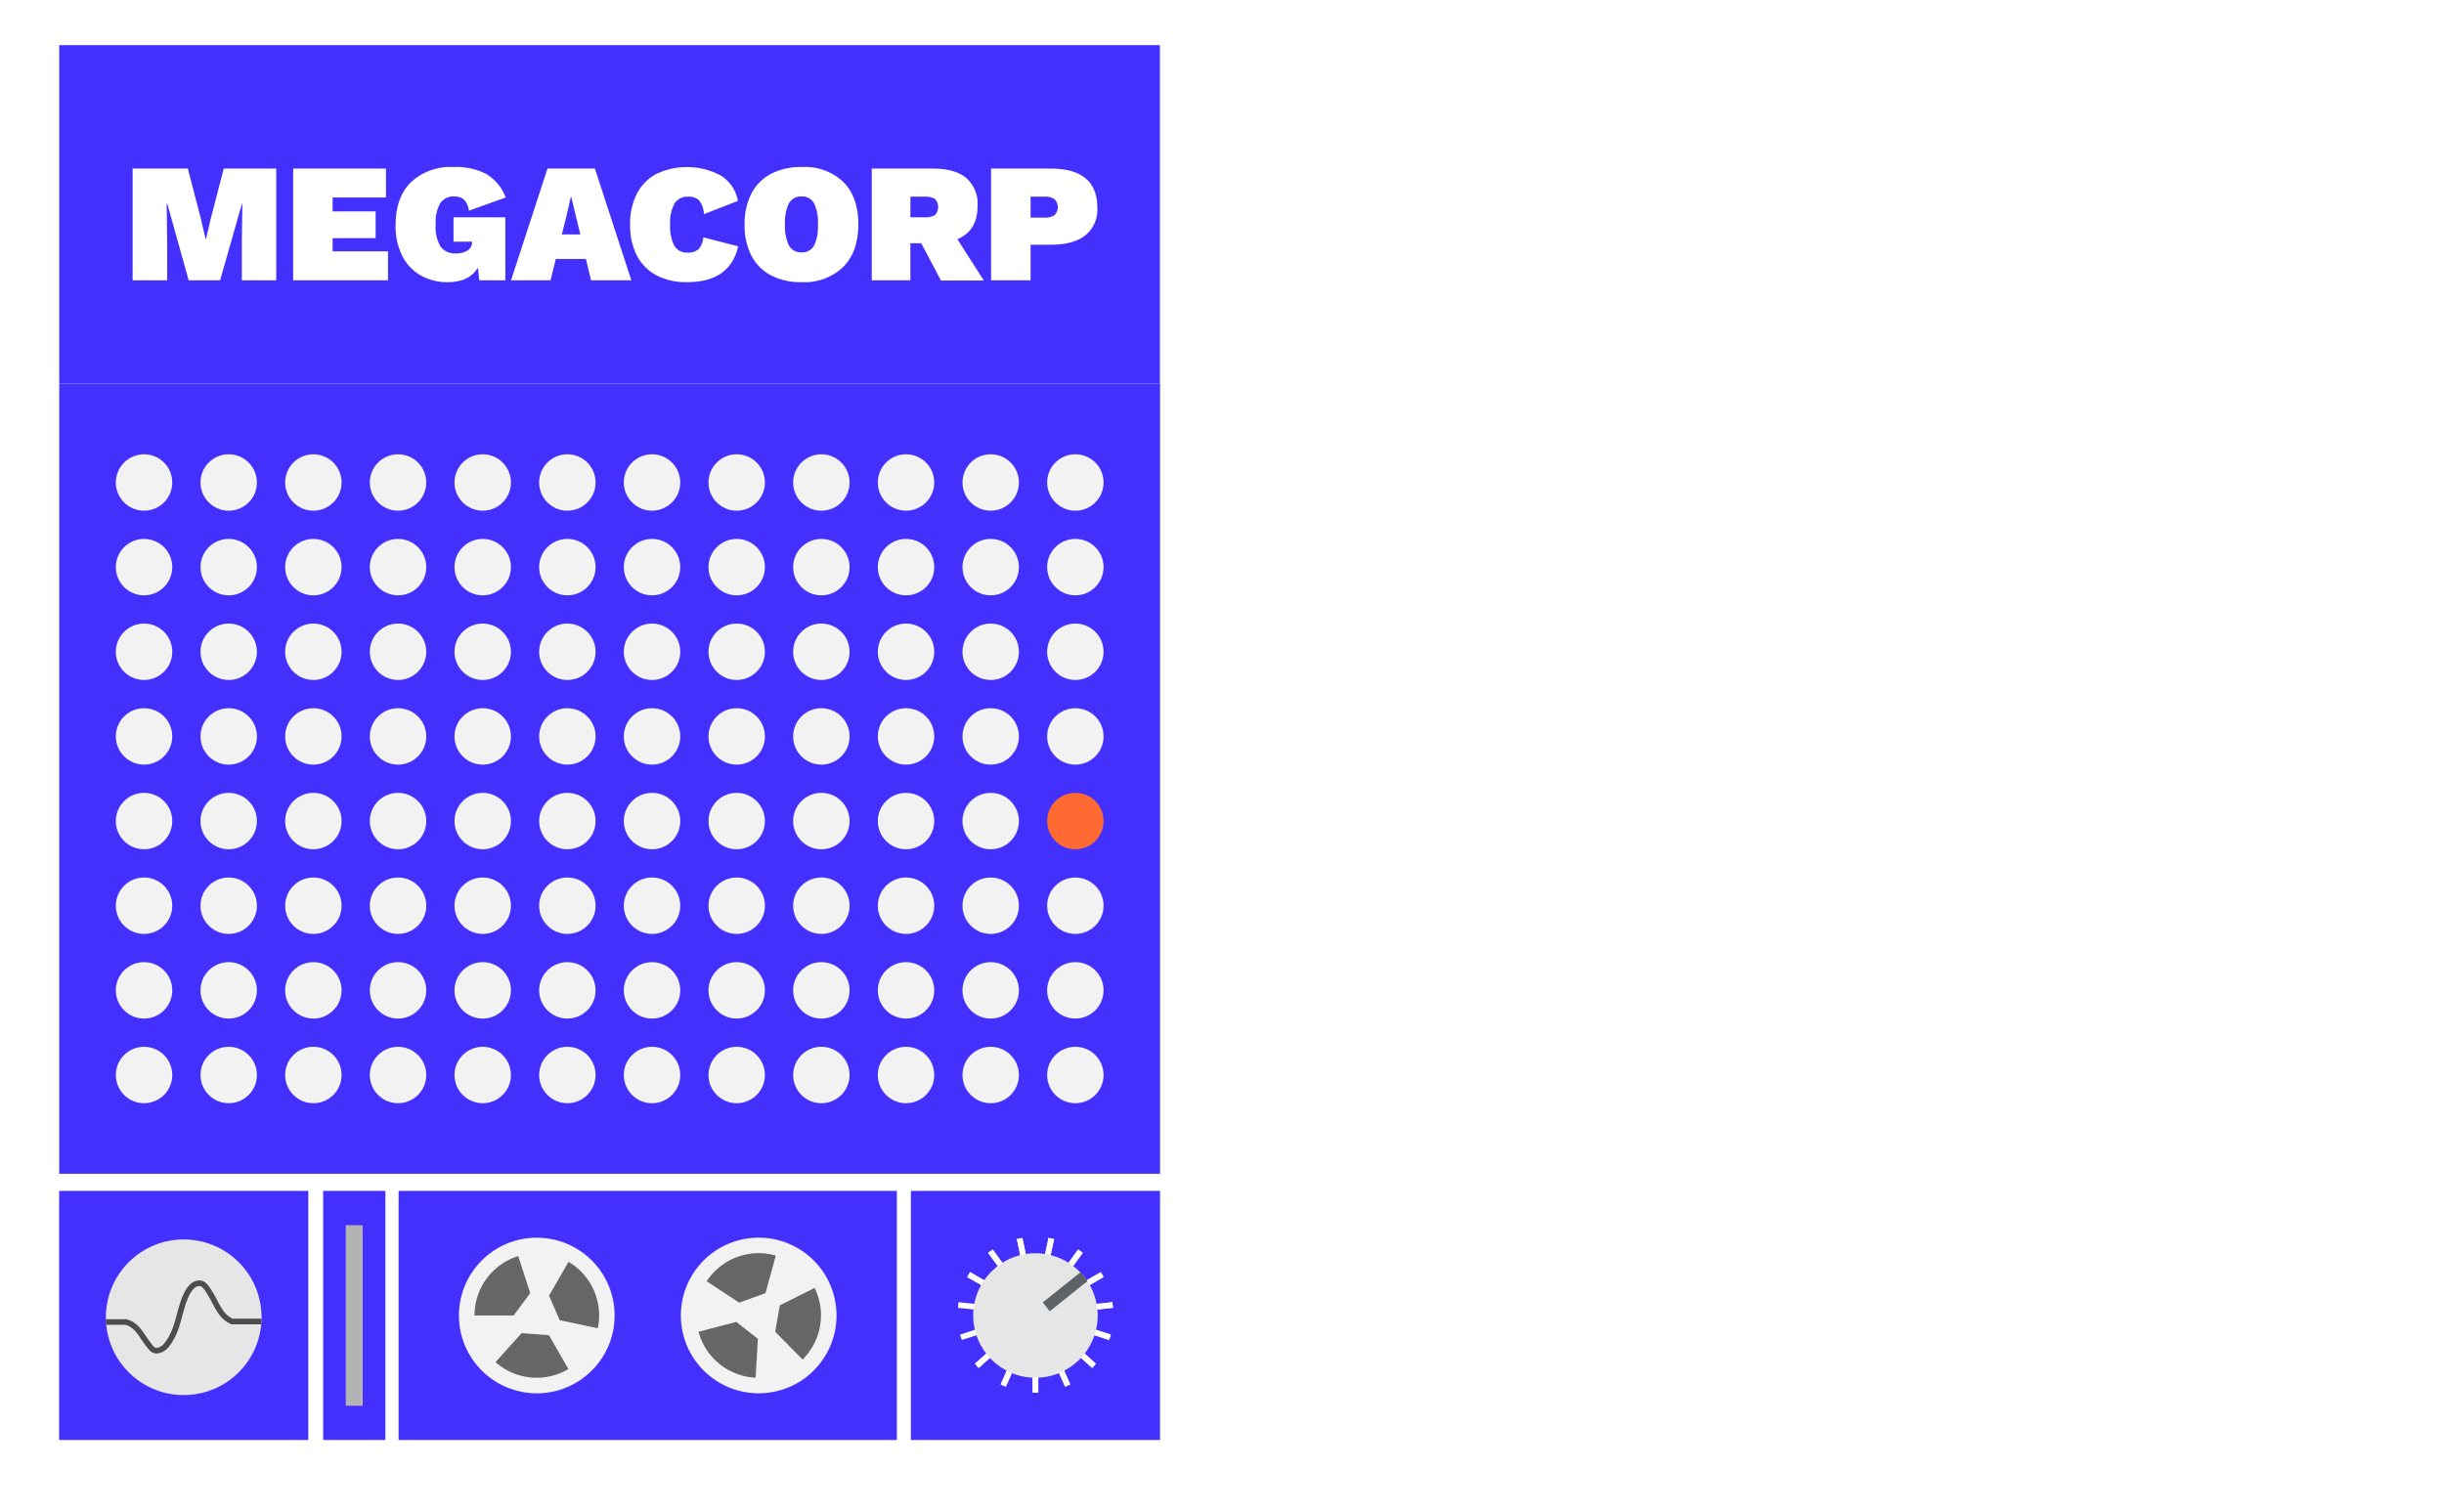 <svg id="90fa932d-15f9-4a7e-9d76-c74740af9deb" data-name="Layer 1" xmlns="http://www.w3.org/2000/svg" viewBox="0 0 433 268"><defs><style>.\33 e25e228-bee7-4759-ad6e-a1b42c0b6168{fill:#4330fc;}.\32 49541f4-6bb3-4610-afc6-0554e5ede7bb,.\38 e90d773-4862-4feb-9eb3-0fa6c4a405f9,.b250adeb-2609-492f-b41d-3d52903c6ee9,.b2624f4b-fccb-4cbb-ae8d-b692d5cd4984,.e1433d49-2f89-47d1-a5a4-960229e9985a{fill:none;stroke-miterlimit:10;}.\32 49541f4-6bb3-4610-afc6-0554e5ede7bb,.b250adeb-2609-492f-b41d-3d52903c6ee9{stroke:#fff;}.e6aa79a1-4220-4634-8d19-ef1f0e75a31d{fill:#e6e6e6;}.b2624f4b-fccb-4cbb-ae8d-b692d5cd4984{stroke:#5e6367;stroke-width:2px;}.\31 25838ce-92a1-472b-8000-1cca0f85f968{fill:#f2f2f2;}.\32 10be99e-a5ab-4b62-a017-22ec024e9673{fill:#666;}.\38 e90d773-4862-4feb-9eb3-0fa6c4a405f9{stroke:#4d4d4d;}.\32 49541f4-6bb3-4610-afc6-0554e5ede7bb,.e1433d49-2f89-47d1-a5a4-960229e9985a{stroke-width:3px;}.\32 49541f4-6bb3-4610-afc6-0554e5ede7bb{stroke-dasharray:3 3;}.\36 99fbd22-ae27-44d9-a105-74567b8f391c{fill:#fff;}.\31 40ec0b5-822c-48a9-9c10-cd0e988d1d4e{fill:#fe6a32;}.e1433d49-2f89-47d1-a5a4-960229e9985a{stroke:#b3b3b3;}</style></defs><title>Artboard 1 copy 5</title><rect class="3e25e228-bee7-4759-ad6e-a1b42c0b6168" x="161.38" y="211.05" width="44.14" height="44.14" transform="translate(366.9 466.23) rotate(180)"/><rect class="3e25e228-bee7-4759-ad6e-a1b42c0b6168" x="10.48" y="211.05" width="44.14" height="44.14" transform="translate(65.1 466.23) rotate(180)"/><rect class="3e25e228-bee7-4759-ad6e-a1b42c0b6168" x="57.24" y="211.05" width="11.03" height="44.14" transform="translate(125.52 466.23) rotate(180)"/><rect class="3e25e228-bee7-4759-ad6e-a1b42c0b6168" x="70.62" y="211.05" width="88.28" height="44.14" transform="translate(229.52 466.23) rotate(180)"/><rect class="3e25e228-bee7-4759-ad6e-a1b42c0b6168" x="10.5" y="8" width="195" height="60" transform="translate(216 76) rotate(180)"/><line class="b250adeb-2609-492f-b41d-3d52903c6ee9" x1="185.3" y1="223.96" x2="186.26" y2="219.47"/><line class="b250adeb-2609-492f-b41d-3d52903c6ee9" x1="180.64" y1="219.47" x2="181.59" y2="223.96"/><line class="b250adeb-2609-492f-b41d-3d52903c6ee9" x1="181.59" y1="223.96" x2="180.64" y2="219.47"/><line class="b250adeb-2609-492f-b41d-3d52903c6ee9" x1="175.47" y1="221.72" x2="178.18" y2="225.44"/><line class="b250adeb-2609-492f-b41d-3d52903c6ee9" x1="171.62" y1="225.87" x2="175.61" y2="228.17"/><line class="b250adeb-2609-492f-b41d-3d52903c6ee9" x1="178.18" y1="225.44" x2="175.47" y2="221.72"/><line class="b250adeb-2609-492f-b41d-3d52903c6ee9" x1="175.61" y1="228.17" x2="171.62" y2="225.87"/><line class="b250adeb-2609-492f-b41d-3d52903c6ee9" x1="169.77" y1="231.26" x2="174.34" y2="231.74"/><line class="b250adeb-2609-492f-b41d-3d52903c6ee9" x1="192.27" y1="235.56" x2="196.65" y2="236.98"/><line class="b250adeb-2609-492f-b41d-3d52903c6ee9" x1="197.13" y1="231.26" x2="192.56" y2="231.74"/><line class="b250adeb-2609-492f-b41d-3d52903c6ee9" x1="191.29" y1="228.17" x2="195.27" y2="225.87"/><line class="b250adeb-2609-492f-b41d-3d52903c6ee9" x1="191.42" y1="221.72" x2="188.72" y2="225.44"/><line class="b250adeb-2609-492f-b41d-3d52903c6ee9" x1="186.26" y1="219.47" x2="185.3" y2="223.96"/><line class="b250adeb-2609-492f-b41d-3d52903c6ee9" x1="188.72" y1="225.44" x2="191.42" y2="221.72"/><line class="b250adeb-2609-492f-b41d-3d52903c6ee9" x1="192.56" y1="231.74" x2="197.13" y2="231.26"/><line class="b250adeb-2609-492f-b41d-3d52903c6ee9" x1="195.27" y1="225.87" x2="191.29" y2="228.17"/><line class="b250adeb-2609-492f-b41d-3d52903c6ee9" x1="187.29" y1="241.33" x2="189.16" y2="245.53"/><line class="b250adeb-2609-492f-b41d-3d52903c6ee9" x1="193.83" y1="242.04" x2="190.42" y2="238.97"/><line class="b250adeb-2609-492f-b41d-3d52903c6ee9" x1="189.16" y1="245.53" x2="187.29" y2="241.33"/><line class="b250adeb-2609-492f-b41d-3d52903c6ee9" x1="183.45" y1="242.17" x2="183.45" y2="246.76"/><line class="b250adeb-2609-492f-b41d-3d52903c6ee9" x1="196.65" y1="236.98" x2="192.27" y2="235.56"/><line class="b250adeb-2609-492f-b41d-3d52903c6ee9" x1="190.42" y1="238.97" x2="193.83" y2="242.04"/><line class="b250adeb-2609-492f-b41d-3d52903c6ee9" x1="183.45" y1="246.76" x2="183.45" y2="242.17"/><line class="b250adeb-2609-492f-b41d-3d52903c6ee9" x1="179.61" y1="241.33" x2="177.74" y2="245.53"/><line class="b250adeb-2609-492f-b41d-3d52903c6ee9" x1="174.63" y1="235.56" x2="170.25" y2="236.98"/><line class="b250adeb-2609-492f-b41d-3d52903c6ee9" x1="173.06" y1="242.04" x2="176.48" y2="238.97"/><line class="b250adeb-2609-492f-b41d-3d52903c6ee9" x1="177.74" y1="245.53" x2="179.61" y2="241.33"/><line class="b250adeb-2609-492f-b41d-3d52903c6ee9" x1="176.48" y1="238.97" x2="173.06" y2="242.04"/><circle class="e6aa79a1-4220-4634-8d19-ef1f0e75a31d" cx="183.45" cy="233.12" r="11.03"/><line class="b2624f4b-fccb-4cbb-ae8d-b692d5cd4984" x1="192.06" y1="226.22" x2="185.36" y2="231.59"/><circle class="125838ce-92a1-472b-8000-1cca0f85f968" cx="95.1" cy="233.12" r="13.79"/><path class="210be99e-a5ab-4b62-a017-22ec024e9673" d="M99.16,233.95l6.75,1.43a11,11,0,0,0-5.19-11.77l-3.45,6"/><path class="210be99e-a5ab-4b62-a017-22ec024e9673" d="M93.94,229.15l-2.13-6.56a11,11,0,0,0-7.74,10.53H91"/><path class="210be99e-a5ab-4b62-a017-22ec024e9673" d="M92.41,236.25l-4.62,5.13a11,11,0,0,0,7.31,2.77,11.18,11.18,0,0,0,1.28-.08,11,11,0,0,0,4.33-1.46l-3.45-6"/><circle class="125838ce-92a1-472b-8000-1cca0f85f968" cx="134.41" cy="233.12" r="13.79" transform="translate(-134.21 217.28) rotate(-56.66)"/><path class="210be99e-a5ab-4b62-a017-22ec024e9673" d="M137.34,236l4.85,4.91a11,11,0,0,0,2.13-12.68l-6.17,3.1"/><path class="210be99e-a5ab-4b62-a017-22ec024e9673" d="M135.62,229.16l1.83-6.66a11,11,0,0,0-12.25,4.55l5.76,3.79"/><path class="210be99e-a5ab-4b62-a017-22ec024e9673" d="M130.44,234.25,123.76,236a11,11,0,0,0,4.58,6.34,11.18,11.18,0,0,0,1.11.64,11,11,0,0,0,4.42,1.16l.4-6.89"/><circle class="e6aa79a1-4220-4634-8d19-ef1f0e75a31d" cx="32.55" cy="233.43" r="13.79"/><path class="8e90d773-4862-4feb-9eb3-0fa6c4a405f9" d="M18.76,234.27h3.48c2.1.46,2.86,2.52,4.08,4,.38.53.84,1.15,1.45,1.07a2.18,2.18,0,0,0,.94-.28,2.83,2.83,0,0,0,.72-.61,8.52,8.52,0,0,0,.8-1.15c1.2-2,1.51-4.37,2.27-6.59.53-1.38,1.3-3.36,2.9-3.29.84,0,1.38,1.07,1.91,1.91,1.07,1.76,1.76,4,3.81,4.85.62,0,1.19,0,1.72,0h3.48"/><path class="249541f4-6bb3-4610-afc6-0554e5ede7bb" d="M338.5,95.5c-38.14-6.84-78.29,48.94-116.57,51.42"/><polygon class="699fbd22-ae27-44d9-a105-74567b8f391c" points="228.77 136.1 230.58 137.67 222.84 146.62 232.32 153.69 230.88 155.62 219.33 147 228.77 136.1"/><path class="699fbd22-ae27-44d9-a105-74567b8f391c" d="M352.52,101.92l-1.95,3.63-3.7-2,1.95-3.63v-8.8l3.68,2-.17,3-.27,2.3,1.77-1.5,2.39-1.8L359.85,97Z"/><path class="699fbd22-ae27-44d9-a105-74567b8f391c" d="M364,103.74a5.2,5.2,0,0,1-3.26,6.09,6.23,6.23,0,0,1-6.54-3.5,5.2,5.2,0,0,1,3.26-6.09,6.23,6.23,0,0,1,6.54,3.5Zm-4.56-.48a1,1,0,0,0-.49.37,9.61,9.61,0,0,0-1.1,2.06,1,1,0,0,0,0,.61,1,1,0,0,0,1,.51,1,1,0,0,0,.49-.37,9.56,9.56,0,0,0,1.1-2.06,1,1,0,0,0,0-.61,1,1,0,0,0-1-.51Z"/><path class="699fbd22-ae27-44d9-a105-74567b8f391c" d="M375.23,108.55,371,116.49l-3.28-1.76.82-1.72a3.2,3.2,0,0,1-1.76.83,3.27,3.27,0,0,1-1.9-.43,2.94,2.94,0,0,1-1.57-1.69,3.23,3.23,0,0,1,.46-2.42l2.87-5.36,3.65,2-2.39,4.46a1.6,1.6,0,0,0-.26.8.57.57,0,0,0,.34.45q.73.39,1.4-.86l2.22-4.14Z"/><path class="699fbd22-ae27-44d9-a105-74567b8f391c" d="M383,112.74l-1.9,2.82a1.3,1.3,0,0,0-.31-.4,2.61,2.61,0,0,0-.55-.39,2,2,0,0,0-1.34-.27,1.41,1.41,0,0,0-1,.79l-2,3.81-3.65-2,4.25-7.93,3.29,1.76-1,2q1.72-1.84,3.48-.89A1.63,1.63,0,0,1,383,112.74Z"/><path class="699fbd22-ae27-44d9-a105-74567b8f391c" d="M397.73,116.52l-6,11.11-3.28-1.76.73-1.63a3.39,3.39,0,0,1-1.66.74,2.87,2.87,0,0,1-1.77-.36,3,3,0,0,1-1.68-2.27,5.67,5.67,0,0,1,.83-3.43,5.83,5.83,0,0,1,2.45-2.65,3,3,0,0,1,2.83.11,2.6,2.6,0,0,1,1.15,1.13,3,3,0,0,1,.29,1.56l2.41-4.5Zm-8.32,6.29a2.83,2.83,0,0,0,.81-1l.07-.13a2.87,2.87,0,0,0,.41-1.23.71.71,0,0,0-.39-.68.77.77,0,0,0-.8,0,2.86,2.86,0,0,0-.86,1.11,2.92,2.92,0,0,0-.45,1.34.77.77,0,0,0,.44.67A.71.71,0,0,0,389.41,122.82Z"/><path class="699fbd22-ae27-44d9-a105-74567b8f391c" d="M402.95,131l-1.28,1.7a2.58,2.58,0,0,1-1.34-.31,3.91,3.91,0,0,1-1.44-1.21,2,2,0,0,1-.34-1.46,2.88,2.88,0,0,1-1.59.4,4.39,4.39,0,0,1-1.94-.58,3.3,3.3,0,0,1-1.58-1.47,1.92,1.92,0,0,1,.15-1.73,2.24,2.24,0,0,1,1.57-1.21,6.5,6.5,0,0,1,2.89.32l1.76.49.17-.32a1,1,0,0,0,.12-.67.76.76,0,0,0-.42-.49.94.94,0,0,0-.72-.11,1.22,1.22,0,0,0-.64.63l-2.77-2.07a3.21,3.21,0,0,1,2.28-1.51,5.49,5.49,0,0,1,3.32.81,5.61,5.61,0,0,1,2.68,2.48,3.37,3.37,0,0,1-.31,3l-1.19,2.22q-.35.65.19.94A1.08,1.08,0,0,0,402.95,131Zm-4.74-2.55a.91.91,0,0,0,.5-.48l.41-.76-.61-.12a1.21,1.21,0,0,0-.69,0,.85.85,0,0,0-.47.41.59.59,0,0,0-.06.5.65.65,0,0,0,.32.36A.74.74,0,0,0,398.21,128.47Z"/><path class="699fbd22-ae27-44d9-a105-74567b8f391c" d="M408.61,136.16a4.11,4.11,0,0,1-1.28-.18,6.71,6.71,0,0,1-1.37-.54,4.66,4.66,0,0,1-2.2-2,2.93,2.93,0,0,1,.32-2.62l1.5-2.81-1.22-.65,1.32-2.46,1.22.66.9-1.68,4.19.94-1.45,2.7,2,1.07L411.23,131l-2-1.07-1.2,2.24a1.2,1.2,0,0,0-.18.89,1.12,1.12,0,0,0,.6.62,2.52,2.52,0,0,0,1.11.33Z"/><path class="699fbd22-ae27-44d9-a105-74567b8f391c" d="M419.24,139.75l-1.28,1.7a2.6,2.6,0,0,1-1.34-.31,3.93,3.93,0,0,1-1.44-1.21,2,2,0,0,1-.34-1.46,2.88,2.88,0,0,1-1.59.4,4.36,4.36,0,0,1-1.94-.58,3.3,3.3,0,0,1-1.58-1.47,1.92,1.92,0,0,1,.15-1.73,2.23,2.23,0,0,1,1.57-1.21,6.49,6.49,0,0,1,2.89.31l1.76.49.17-.32a1,1,0,0,0,.12-.67.76.76,0,0,0-.42-.49.94.94,0,0,0-.72-.11,1.21,1.21,0,0,0-.64.63l-2.77-2.07a3.22,3.22,0,0,1,2.28-1.51,5.5,5.5,0,0,1,3.32.81,5.6,5.6,0,0,1,2.68,2.48,3.36,3.36,0,0,1-.31,3l-1.19,2.22q-.35.65.19.94A1.08,1.08,0,0,0,419.24,139.75Zm-4.74-2.55a.91.91,0,0,0,.5-.48l.41-.76-.61-.12a1.21,1.21,0,0,0-.69,0,.85.85,0,0,0-.47.41.6.6,0,0,0-.06.5.64.64,0,0,0,.32.36A.74.74,0,0,0,414.5,137.2Z"/><rect class="3e25e228-bee7-4759-ad6e-a1b42c0b6168" x="10.5" y="68" width="195.03" height="140" transform="translate(216.03 276) rotate(180)"/><circle class="125838ce-92a1-472b-8000-1cca0f85f968" cx="190.52" cy="190.5" r="5"/><circle class="125838ce-92a1-472b-8000-1cca0f85f968" cx="175.52" cy="190.5" r="5"/><circle class="125838ce-92a1-472b-8000-1cca0f85f968" cx="160.52" cy="190.5" r="5"/><circle class="125838ce-92a1-472b-8000-1cca0f85f968" cx="145.52" cy="190.5" r="5"/><circle class="125838ce-92a1-472b-8000-1cca0f85f968" cx="130.52" cy="190.5" r="5"/><circle class="125838ce-92a1-472b-8000-1cca0f85f968" cx="115.52" cy="190.5" r="5"/><circle class="125838ce-92a1-472b-8000-1cca0f85f968" cx="100.52" cy="190.5" r="5"/><circle class="125838ce-92a1-472b-8000-1cca0f85f968" cx="85.52" cy="190.5" r="5"/><circle class="125838ce-92a1-472b-8000-1cca0f85f968" cx="70.52" cy="190.5" r="5"/><circle class="125838ce-92a1-472b-8000-1cca0f85f968" cx="55.52" cy="190.5" r="5"/><circle class="125838ce-92a1-472b-8000-1cca0f85f968" cx="40.52" cy="190.5" r="5"/><circle class="125838ce-92a1-472b-8000-1cca0f85f968" cx="25.52" cy="190.5" r="5"/><circle class="125838ce-92a1-472b-8000-1cca0f85f968" cx="190.52" cy="175.5" r="5"/><circle class="125838ce-92a1-472b-8000-1cca0f85f968" cx="175.52" cy="175.5" r="5"/><circle class="125838ce-92a1-472b-8000-1cca0f85f968" cx="160.52" cy="175.5" r="5"/><circle class="125838ce-92a1-472b-8000-1cca0f85f968" cx="145.52" cy="175.5" r="5"/><circle class="125838ce-92a1-472b-8000-1cca0f85f968" cx="130.52" cy="175.5" r="5"/><circle class="125838ce-92a1-472b-8000-1cca0f85f968" cx="115.52" cy="175.5" r="5"/><circle class="125838ce-92a1-472b-8000-1cca0f85f968" cx="100.52" cy="175.5" r="5"/><circle class="125838ce-92a1-472b-8000-1cca0f85f968" cx="85.52" cy="175.5" r="5"/><circle class="125838ce-92a1-472b-8000-1cca0f85f968" cx="70.52" cy="175.5" r="5"/><circle class="125838ce-92a1-472b-8000-1cca0f85f968" cx="55.52" cy="175.5" r="5"/><circle class="125838ce-92a1-472b-8000-1cca0f85f968" cx="40.52" cy="175.5" r="5"/><circle class="125838ce-92a1-472b-8000-1cca0f85f968" cx="25.52" cy="175.5" r="5"/><circle class="125838ce-92a1-472b-8000-1cca0f85f968" cx="190.52" cy="160.5" r="5"/><circle class="125838ce-92a1-472b-8000-1cca0f85f968" cx="175.52" cy="160.5" r="5"/><circle class="125838ce-92a1-472b-8000-1cca0f85f968" cx="160.52" cy="160.5" r="5"/><circle class="125838ce-92a1-472b-8000-1cca0f85f968" cx="145.52" cy="160.5" r="5"/><circle class="125838ce-92a1-472b-8000-1cca0f85f968" cx="130.52" cy="160.5" r="5"/><circle class="125838ce-92a1-472b-8000-1cca0f85f968" cx="115.52" cy="160.5" r="5"/><circle class="125838ce-92a1-472b-8000-1cca0f85f968" cx="100.52" cy="160.5" r="5"/><circle class="125838ce-92a1-472b-8000-1cca0f85f968" cx="85.52" cy="160.5" r="5"/><circle class="125838ce-92a1-472b-8000-1cca0f85f968" cx="70.52" cy="160.5" r="5"/><circle class="125838ce-92a1-472b-8000-1cca0f85f968" cx="55.52" cy="160.5" r="5"/><circle class="125838ce-92a1-472b-8000-1cca0f85f968" cx="40.52" cy="160.5" r="5"/><circle class="125838ce-92a1-472b-8000-1cca0f85f968" cx="25.52" cy="160.5" r="5"/><circle class="140ec0b5-822c-48a9-9c10-cd0e988d1d4e" cx="190.52" cy="145.5" r="5"/><circle class="125838ce-92a1-472b-8000-1cca0f85f968" cx="175.52" cy="145.5" r="5"/><circle class="125838ce-92a1-472b-8000-1cca0f85f968" cx="160.52" cy="145.5" r="5"/><circle class="125838ce-92a1-472b-8000-1cca0f85f968" cx="145.52" cy="145.5" r="5"/><circle class="125838ce-92a1-472b-8000-1cca0f85f968" cx="130.52" cy="145.5" r="5"/><circle class="125838ce-92a1-472b-8000-1cca0f85f968" cx="115.52" cy="145.5" r="5"/><circle class="125838ce-92a1-472b-8000-1cca0f85f968" cx="100.52" cy="145.5" r="5"/><circle class="125838ce-92a1-472b-8000-1cca0f85f968" cx="85.52" cy="145.5" r="5"/><circle class="125838ce-92a1-472b-8000-1cca0f85f968" cx="70.52" cy="145.5" r="5"/><circle class="125838ce-92a1-472b-8000-1cca0f85f968" cx="55.52" cy="145.5" r="5"/><circle class="125838ce-92a1-472b-8000-1cca0f85f968" cx="40.52" cy="145.5" r="5"/><circle class="125838ce-92a1-472b-8000-1cca0f85f968" cx="25.52" cy="145.5" r="5"/><circle class="125838ce-92a1-472b-8000-1cca0f85f968" cx="190.52" cy="130.5" r="5"/><circle class="125838ce-92a1-472b-8000-1cca0f85f968" cx="175.52" cy="130.5" r="5"/><circle class="125838ce-92a1-472b-8000-1cca0f85f968" cx="160.52" cy="130.5" r="5"/><circle class="125838ce-92a1-472b-8000-1cca0f85f968" cx="145.52" cy="130.5" r="5"/><circle class="125838ce-92a1-472b-8000-1cca0f85f968" cx="130.52" cy="130.5" r="5"/><circle class="125838ce-92a1-472b-8000-1cca0f85f968" cx="115.52" cy="130.5" r="5"/><circle class="125838ce-92a1-472b-8000-1cca0f85f968" cx="100.52" cy="130.5" r="5"/><circle class="125838ce-92a1-472b-8000-1cca0f85f968" cx="85.52" cy="130.5" r="5"/><circle class="125838ce-92a1-472b-8000-1cca0f85f968" cx="70.52" cy="130.5" r="5"/><circle class="125838ce-92a1-472b-8000-1cca0f85f968" cx="55.52" cy="130.5" r="5"/><circle class="125838ce-92a1-472b-8000-1cca0f85f968" cx="40.52" cy="130.5" r="5"/><circle class="125838ce-92a1-472b-8000-1cca0f85f968" cx="25.52" cy="130.5" r="5"/><circle class="125838ce-92a1-472b-8000-1cca0f85f968" cx="190.52" cy="115.5" r="5"/><circle class="125838ce-92a1-472b-8000-1cca0f85f968" cx="175.52" cy="115.5" r="5"/><circle class="125838ce-92a1-472b-8000-1cca0f85f968" cx="160.52" cy="115.5" r="5"/><circle class="125838ce-92a1-472b-8000-1cca0f85f968" cx="145.52" cy="115.5" r="5"/><circle class="125838ce-92a1-472b-8000-1cca0f85f968" cx="130.52" cy="115.5" r="5"/><circle class="125838ce-92a1-472b-8000-1cca0f85f968" cx="115.52" cy="115.5" r="5"/><circle class="125838ce-92a1-472b-8000-1cca0f85f968" cx="100.52" cy="115.5" r="5"/><circle class="125838ce-92a1-472b-8000-1cca0f85f968" cx="85.52" cy="115.5" r="5"/><circle class="125838ce-92a1-472b-8000-1cca0f85f968" cx="70.52" cy="115.5" r="5"/><circle class="125838ce-92a1-472b-8000-1cca0f85f968" cx="55.52" cy="115.5" r="5"/><circle class="125838ce-92a1-472b-8000-1cca0f85f968" cx="40.52" cy="115.5" r="5"/><circle class="125838ce-92a1-472b-8000-1cca0f85f968" cx="25.52" cy="115.5" r="5"/><circle class="125838ce-92a1-472b-8000-1cca0f85f968" cx="190.52" cy="100.5" r="5"/><circle class="125838ce-92a1-472b-8000-1cca0f85f968" cx="175.52" cy="100.5" r="5"/><circle class="125838ce-92a1-472b-8000-1cca0f85f968" cx="160.52" cy="100.5" r="5"/><circle class="125838ce-92a1-472b-8000-1cca0f85f968" cx="145.52" cy="100.5" r="5"/><circle class="125838ce-92a1-472b-8000-1cca0f85f968" cx="130.52" cy="100.5" r="5"/><circle class="125838ce-92a1-472b-8000-1cca0f85f968" cx="115.52" cy="100.5" r="5"/><circle class="125838ce-92a1-472b-8000-1cca0f85f968" cx="100.52" cy="100.5" r="5"/><circle class="125838ce-92a1-472b-8000-1cca0f85f968" cx="85.52" cy="100.5" r="5"/><circle class="125838ce-92a1-472b-8000-1cca0f85f968" cx="70.52" cy="100.5" r="5"/><circle class="125838ce-92a1-472b-8000-1cca0f85f968" cx="55.52" cy="100.5" r="5"/><circle class="125838ce-92a1-472b-8000-1cca0f85f968" cx="40.52" cy="100.5" r="5"/><circle class="125838ce-92a1-472b-8000-1cca0f85f968" cx="25.52" cy="100.5" r="5"/><circle class="125838ce-92a1-472b-8000-1cca0f85f968" cx="190.52" cy="85.5" r="5"/><circle class="125838ce-92a1-472b-8000-1cca0f85f968" cx="175.52" cy="85.5" r="5"/><circle class="125838ce-92a1-472b-8000-1cca0f85f968" cx="160.52" cy="85.5" r="5"/><circle class="125838ce-92a1-472b-8000-1cca0f85f968" cx="145.52" cy="85.5" r="5"/><circle class="125838ce-92a1-472b-8000-1cca0f85f968" cx="130.52" cy="85.5" r="5"/><circle class="125838ce-92a1-472b-8000-1cca0f85f968" cx="115.52" cy="85.5" r="5"/><circle class="125838ce-92a1-472b-8000-1cca0f85f968" cx="100.52" cy="85.5" r="5"/><circle class="125838ce-92a1-472b-8000-1cca0f85f968" cx="85.52" cy="85.5" r="5"/><circle class="125838ce-92a1-472b-8000-1cca0f85f968" cx="70.52" cy="85.5" r="5"/><circle class="125838ce-92a1-472b-8000-1cca0f85f968" cx="55.52" cy="85.5" r="5"/><circle class="125838ce-92a1-472b-8000-1cca0f85f968" cx="40.52" cy="85.5" r="5"/><circle class="125838ce-92a1-472b-8000-1cca0f85f968" cx="25.52" cy="85.5" r="5"/><path class="699fbd22-ae27-44d9-a105-74567b8f391c" d="M48.94,49.67H42.85V42.8l.09-6.66h-.09L39,49.67H33.43L29.65,36.14h-.12l.09,6.66v6.87H23.5V29.87h9.78l2.28,8.79.87,3.69h.06l.87-3.69,2.28-8.79h9.3Z"/><path class="699fbd22-ae27-44d9-a105-74567b8f391c" d="M68.74,44.54v5.13H51.94V29.87H68.38V35H58.93v2.46h7.62V42.2H58.93v2.34Z"/><path class="699fbd22-ae27-44d9-a105-74567b8f391c" d="M80.35,38.51h9.18V49.67H84.91l-.24-2.25Q83.14,50,79.3,50a9.52,9.52,0,0,1-4.7-1.16,8.23,8.23,0,0,1-3.3-3.43,11.67,11.67,0,0,1-1.21-5.55q0-4.86,2.71-7.56a10.23,10.23,0,0,1,7.54-2.7,11.69,11.69,0,0,1,5.87,1.26A8.21,8.21,0,0,1,89.59,35l-6.51,2.34q-.39-2.52-2.49-2.52A2.87,2.87,0,0,0,78,36a6.81,6.81,0,0,0-.81,3.76,6.83,6.83,0,0,0,.87,3.95,3.16,3.16,0,0,0,2.73,1.19,3.64,3.64,0,0,0,2.08-.53,1.75,1.75,0,0,0,.77-1.54v0H80.35Z"/><path class="699fbd22-ae27-44d9-a105-74567b8f391c" d="M103.81,45.89H98.47l-.93,3.78h-7L97,29.87h8.4l6.45,19.8h-7.14Zm-1-4.35-1.59-6.6h-.09l-.78,3.36-.81,3.24Z"/><path class="699fbd22-ae27-44d9-a105-74567b8f391c" d="M121.72,50a11.34,11.34,0,0,1-5.39-1.2,8.2,8.2,0,0,1-3.48-3.49,11.62,11.62,0,0,1-1.21-5.51,11.62,11.62,0,0,1,1.21-5.5,8.22,8.22,0,0,1,3.48-3.5,12.66,12.66,0,0,1,11.33.29,6.48,6.48,0,0,1,3.06,4.52l-6,2.34a4.38,4.38,0,0,0-.87-2.46,2.66,2.66,0,0,0-2-.63,2.61,2.61,0,0,0-2.34,1.2,7,7,0,0,0-.78,3.75,7.27,7.27,0,0,0,.75,3.75,2.53,2.53,0,0,0,2.31,1.2,2.8,2.8,0,0,0,2-.63,3.49,3.49,0,0,0,.81-2.07l6.18,1.59Q129.34,50,121.72,50Z"/><path class="699fbd22-ae27-44d9-a105-74567b8f391c" d="M149.42,32.25q2.66,2.69,2.65,7.51t-2.65,7.52A9.93,9.93,0,0,1,142,50a11.34,11.34,0,0,1-5.39-1.2,8.2,8.2,0,0,1-3.48-3.49,11.62,11.62,0,0,1-1.21-5.51,11.62,11.62,0,0,1,1.21-5.5,8.22,8.22,0,0,1,3.48-3.5,11.37,11.37,0,0,1,5.39-1.2A9.93,9.93,0,0,1,149.42,32.25ZM139.79,36a7.64,7.64,0,0,0-.71,3.76,7.65,7.65,0,0,0,.71,3.77A2.41,2.41,0,0,0,142,44.72a2.37,2.37,0,0,0,2.22-1.18,7.79,7.79,0,0,0,.69-3.77,7.79,7.79,0,0,0-.69-3.76A2.37,2.37,0,0,0,142,34.82,2.41,2.41,0,0,0,139.79,36Z"/><path class="699fbd22-ae27-44d9-a105-74567b8f391c" d="M163.21,43.1h-1.92v6.57h-6.84V29.87h10.74q4,0,6,1.67a6.05,6.05,0,0,1,2,5q0,4.35-3.57,5.85l4.68,7.32h-7.59Zm-1.92-4.59h2.49a3.27,3.27,0,0,0,1.88-.41,2.09,2.09,0,0,0,0-2.83,3.19,3.19,0,0,0-1.87-.42h-2.49Z"/><path class="699fbd22-ae27-44d9-a105-74567b8f391c" d="M194.41,36.8a5.89,5.89,0,0,1-2.1,4.89q-2.1,1.68-6.21,1.68h-3.51v6.3h-7V29.87h10.5Q194.41,29.87,194.41,36.8Zm-7.58,1.32a2,2,0,0,0,0-2.82,3.1,3.1,0,0,0-1.87-.45h-2.37v3.72H185A3.1,3.1,0,0,0,186.83,38.12Z"/><line class="e1433d49-2f89-47d1-a5a4-960229e9985a" x1="62.76" y1="217.12" x2="62.76" y2="249.12"/></svg>